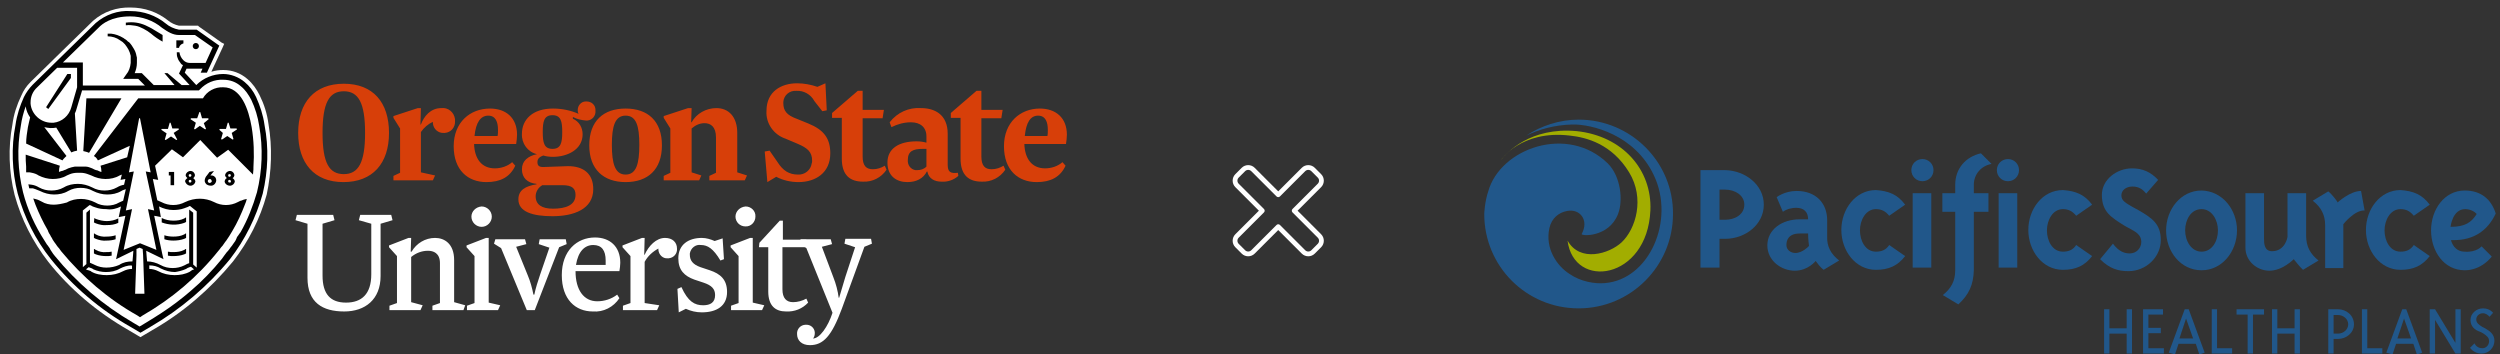 <svg width="1192" height="169" viewBox="0 0 1192 169" fill="none" xmlns="http://www.w3.org/2000/svg">
    <rect x="0" y="0" width="1192" height="169" fill="#333333" stroke="none"/>
    <path d="M128.017 59.15C127.384 54.291 125.905 49.644 123.792 45.419C122.314 42.461 120.412 39.715 117.877 37.602C114.709 34.856 110.695 33.377 106.47 33.377C104.569 33.377 102.667 33.589 100.766 34.222L106.259 22.392L106.892 20.914L105.625 20.28L94.851 12.675L94.429 12.252H85.345C83.444 11.83 81.543 10.985 80.064 9.717C74.994 5.704 68.868 3.591 62.319 3.591C55.77 3.38 49.432 5.492 44.362 9.929L25.773 28.096L25.35 28.519L14.576 39.081C12.675 40.946 11.167 43.173 10.14 45.63C8.027 50.066 6.549 54.502 5.915 59.361C3.802 70.558 4.225 81.965 6.971 92.95C10.14 104.569 15.633 115.343 23.026 124.849C33.377 137.946 46.475 148.931 61.263 157.381L65.91 160.128L66.966 160.761L68.022 160.128L72.67 157.381C87.457 148.931 100.344 137.735 111.117 124.638C118.511 115.131 124.004 104.358 127.172 92.739C129.496 81.754 129.919 70.346 128.017 59.15Z" fill="white"/>
    <path d="M57.883 46.898H41.194L39.715 72.036C40.56 72.248 41.616 72.459 42.461 72.881L57.883 46.898ZM44.996 103.935L44.785 106.048L45.63 106.47C47.32 107.104 49.01 107.526 50.911 107.315C52.812 107.315 54.714 107.104 56.404 106.259V104.146C54.714 104.991 52.812 105.414 50.911 105.414C49.221 105.414 47.32 104.991 45.63 104.358L44.996 103.935ZM45.63 111.751L44.996 111.329H44.785V113.441L45.63 113.864C47.32 114.498 49.01 114.92 50.911 114.709C52.39 114.709 53.869 114.497 55.136 114.075V112.174C53.869 112.596 52.39 112.808 50.911 112.808C49.01 113.019 47.109 112.596 45.63 111.751ZM45.63 119.145L44.996 118.723H44.785V120.835L45.63 121.257C47.32 121.891 49.01 122.103 50.7 122.103C51.545 122.103 52.39 122.103 53.235 121.891V119.99C52.39 120.201 51.545 120.201 50.7 120.201C49.01 120.413 47.109 119.99 45.63 119.145ZM64.431 12.252C65.91 12.464 67.177 13.098 68.445 13.731C69.713 14.365 70.98 15.21 72.036 16.055C73.726 17.534 75.627 18.801 77.529 19.858V16.689L73.304 14.154C72.036 13.309 70.558 12.675 69.29 12.041C67.874 11.425 66.382 10.999 64.854 10.774C63.375 10.562 61.896 10.562 60.206 10.774H59.995V12.041H60.206C61.474 11.83 62.953 12.041 64.431 12.252ZM126.116 59.572C125.482 54.925 124.004 50.489 122.102 46.264C120.835 43.517 118.934 40.983 116.61 39.081C113.864 36.758 110.061 35.279 106.47 35.279C101.611 35.279 96.964 37.18 93.584 40.56L88.091 34.645L88.936 32.744H96.541L95.696 34.645H98.654L104.569 21.759L93.795 14.154H85.345C83.021 13.731 80.698 12.675 79.007 11.196C74.36 7.394 68.445 5.281 62.319 5.281C56.193 4.859 50.278 6.971 45.63 10.985L15.633 40.349C13.923 42.087 12.497 44.083 11.408 46.264C9.506 50.489 8.027 54.925 7.394 59.572C5.281 70.346 5.704 81.543 8.45 92.316C11.619 103.724 16.9 114.286 24.294 123.581C34.856 136.679 47.742 147.664 62.319 155.903L66.966 158.649L71.614 155.903C86.123 147.494 99.002 136.546 109.639 123.581C116.821 114.286 122.102 103.724 125.271 92.316C127.806 81.543 128.229 70.346 126.116 59.572ZM47.32 12.886C48.587 11.619 52.812 7.816 62.108 7.816C67.6 7.816 73.093 9.717 77.317 13.309C80.064 15.21 82.388 16.689 85.345 16.689H92.95L101.4 22.604L98.02 29.997H90.415C89.359 29.997 88.302 29.575 87.457 28.73C86.418 27.709 85.749 26.371 85.556 24.927H84.289C84.289 25.773 84.289 26.829 84.711 27.674C84.922 28.519 85.556 29.364 86.19 30.209C86.401 30.631 86.824 30.843 87.246 31.054L85.345 35.068L90.415 40.56H86.612L79.853 34.856H78.374L83.233 40.56H73.304L67.6 34.856H64.22C64.854 33.377 65.276 31.688 65.276 29.997V27.462L65.065 26.617C64.854 25.35 64.431 24.294 63.797 23.238C63.164 22.181 62.53 21.125 61.685 20.28L61.474 20.069L61.051 19.858L60.417 19.224C59.995 18.801 59.361 18.59 58.939 18.168C56.826 16.9 54.925 16.266 53.024 16.055H51.334V17.323C53.446 17.323 55.559 17.956 57.249 19.224C57.671 19.435 58.094 19.858 58.516 20.069L59.572 21.125C60.206 21.97 60.84 22.815 61.263 23.66C61.685 24.505 62.108 25.561 62.319 26.617V29.997C62.108 32.11 61.474 34.011 60.206 35.49L58.727 37.602H65.91L69.079 40.771H39.504V29.786H29.997L47.32 12.886ZM34.011 51.123C32.955 55.136 29.575 58.094 25.561 58.516H24.505C19.435 58.516 14.999 54.502 14.576 49.432V48.799C14.576 46.053 15.633 43.517 17.745 41.616L27.251 32.321H36.758V41.616L34.011 51.123ZM122.525 91.683C120.624 98.231 118.089 104.78 114.709 110.695L114.075 111.54L113.652 112.174L113.019 113.019L112.596 114.075L112.174 114.92L111.117 116.399L110.695 117.033L109.85 118.089L109.427 118.723L108.582 119.779L108.16 120.201L106.892 121.891L105.836 123.37C101.4 128.863 96.33 134.144 90.838 138.791C86.401 142.594 81.965 145.974 77.106 149.142C74.782 150.621 72.248 152.311 69.713 153.79L66.544 155.691L63.375 153.79C49.221 145.551 36.546 134.778 26.195 122.103L25.35 121.046L24.082 119.145L23.66 118.3L22.604 116.821L22.392 116.61L21.336 114.92C16.689 107.738 13.098 99.921 10.985 91.683C8.45 81.331 8.027 70.558 9.929 59.995C10.351 56.826 11.196 53.657 12.252 50.7C12.464 52.601 13.309 54.502 14.365 55.981C13.943 57.46 13.731 58.939 13.309 60.629C12.886 63.164 12.464 65.91 12.464 68.445L29.786 76.472C29.997 76.05 30.42 75.627 30.843 75.205L31.688 74.36L21.125 60.629C23.026 61.051 24.927 61.263 26.829 60.84L34.011 72.67C34.856 72.248 35.701 72.036 36.758 71.825L35.701 54.08C36.124 53.235 36.335 52.601 36.546 51.756L39.081 43.306V43.095H94.851L95.274 42.672C98.231 39.504 102.245 37.814 106.47 38.025C109.639 38.025 112.596 39.081 114.92 41.194C117.032 42.884 118.511 45.208 119.779 47.531C121.68 51.545 122.947 55.77 123.581 59.995C125.482 70.558 125.06 81.331 122.525 91.683Z" fill="black"/>
    <path d="M93.373 23.449C94.189 23.449 94.851 22.787 94.851 21.97C94.851 21.153 94.189 20.491 93.373 20.491C92.556 20.491 91.894 21.153 91.894 21.97C91.894 22.787 92.556 23.449 93.373 23.449Z" fill="black"/>
    <path d="M85.345 22.815C85.556 21.759 86.401 20.914 87.457 20.703V19.224H84.078V22.815H85.345ZM119.99 60.629C118.511 51.968 114.92 41.616 106.47 41.616C102.456 41.405 98.654 43.517 96.752 46.898H65.91L44.785 74.36C45.026 74.621 45.312 74.836 45.63 74.994C46.05 75.434 46.406 75.932 46.686 76.472L61.896 69.501L60.629 74.994L47.954 79.007C48.165 79.853 48.376 80.909 48.376 81.965C47.954 81.965 47.531 81.754 47.109 81.543C46.686 81.331 46.264 81.12 45.841 81.12L45.208 80.909L43.94 80.275C42.884 79.853 41.828 79.43 40.771 79.43H35.701C34.645 79.641 33.589 79.853 32.532 80.275L31.265 80.909L30.631 81.12C30.209 81.331 29.786 81.543 29.364 81.543C28.941 81.754 28.519 81.754 28.096 81.965C28.096 80.909 28.308 79.853 28.519 79.007L12.252 73.726C12.252 75.627 12.252 77.529 12.464 79.43V82.176H14.154L15.21 82.388C16.266 82.599 17.534 83.021 18.379 83.655C20.491 84.711 22.815 85.345 25.139 85.345C27.462 85.345 29.786 84.922 31.899 83.655C32.321 83.444 32.955 83.233 33.377 83.021C34.434 82.599 35.701 82.388 36.969 82.388H38.447C39.603 82.393 40.748 82.608 41.828 83.021C42.461 83.233 42.884 83.444 43.517 83.655C45.63 84.711 47.954 85.345 50.278 85.345C52.601 85.345 54.925 84.922 57.038 83.655L58.094 83.233L57.46 85.767L59.784 85.345L59.15 88.091C57.883 88.302 56.826 88.725 55.77 89.359C53.869 90.415 51.968 90.838 49.855 90.838C47.742 90.838 45.841 90.415 43.94 89.359C41.828 88.302 39.504 87.669 37.18 87.669C34.856 87.669 32.532 88.091 30.42 89.359C28.519 90.415 26.617 90.838 24.505 90.838C22.392 90.838 20.491 90.415 18.59 89.359C17.534 88.725 16.477 88.302 15.21 88.091C14.576 88.091 14.154 87.88 13.52 87.88C13.731 88.514 13.731 89.147 13.943 89.781H15.633L16.9 90.204C17.534 90.415 18.379 90.838 19.012 91.049C21.125 92.105 23.449 92.739 25.773 92.739C28.096 92.739 30.42 92.316 32.532 91.049C34.434 89.993 36.335 89.57 38.447 89.57C40.56 89.57 42.461 89.993 44.362 91.049C46.475 92.105 48.799 92.739 51.123 92.739C53.446 92.739 55.77 92.316 57.883 91.049C58.516 90.626 59.361 90.415 59.995 90.204L58.727 95.696C58.094 95.907 57.46 96.33 56.826 96.541C55.136 97.597 53.024 98.02 51.123 98.02C49.221 98.02 47.109 97.597 45.419 96.541C43.306 95.485 40.983 94.851 38.659 94.851C36.335 94.851 34.011 95.274 31.899 96.541C29.575 97.175 27.462 97.597 25.561 97.597C23.66 97.597 21.547 97.175 19.858 96.119L18.59 95.485C17.745 95.062 16.689 94.851 15.844 94.64C16.266 95.696 16.477 96.541 16.9 97.597C18.59 101.822 20.491 105.836 22.815 109.85L23.026 110.484L23.449 111.329L23.871 111.963L24.294 112.808L24.716 113.441L25.139 114.286L25.984 115.554L26.617 116.399L27.04 117.033L27.674 117.877L28.096 118.3L29.152 119.779C39.292 132.031 51.545 142.594 65.487 150.41L66.755 151.255L68.022 150.41C81.965 142.382 94.218 132.031 104.146 119.568C104.78 118.934 105.202 118.089 105.836 117.455L106.048 117.244C106.47 116.61 107.104 115.765 107.526 115.131L107.738 114.92C108.794 113.441 109.85 111.751 110.695 110.272C113.23 106.047 115.131 101.822 116.821 97.386C117.244 96.541 117.455 95.696 117.666 94.851C116.61 95.062 115.765 95.274 114.92 95.696H114.709L113.441 96.33C109.85 98.231 105.625 98.231 102.034 96.33C97.809 94.218 92.739 94.218 88.302 96.33C84.711 98.231 80.486 98.231 76.895 96.33C76.261 96.119 75.627 95.696 74.994 95.485L72.881 85.345L75.416 85.767L73.938 79.007L81.965 71.191L87.246 74.994L95.485 66.755L103.513 75.205L108.794 71.403L120.624 83.233C120.624 82.388 120.835 81.543 120.835 80.698V79.853C121.257 73.304 121.046 66.966 119.99 60.629ZM104.569 61.896L104.78 61.474H107.738L108.583 58.516H109.005L109.85 61.263H112.808L113.019 61.685L110.484 63.375L111.329 66.332L110.906 66.544L108.371 64.854L105.836 66.544L105.414 66.332L106.259 63.375L104.569 61.896ZM98.231 61.474L97.809 61.685L95.274 59.995L92.95 61.685L92.528 61.474L93.373 58.516L90.838 56.826L91.049 56.404H94.006L95.062 53.446H95.485L96.33 56.404H99.287L99.499 56.826L97.175 58.727L98.231 61.474ZM84.5 66.544L84.078 66.755L81.543 65.065L79.007 66.755L78.585 66.544L79.43 63.586L76.895 61.896L77.106 61.474H80.064L80.909 58.516H81.331L82.176 61.263H85.134L85.345 61.685L82.81 63.375L84.5 66.544ZM73.515 100.344L70.558 99.71L74.571 119.145L66.755 115.976L58.939 119.145L62.953 99.71L59.995 100.344L63.797 81.754L61.474 82.176L66.332 56.404H66.755L71.825 82.176L69.501 81.754L73.515 100.344ZM68.234 121.68L68.868 140.059H64.431L65.065 121.68V118.722L66.544 118.089L68.022 118.722L68.234 121.68ZM62.953 126.961V128.229C61.474 128.229 59.995 128.651 58.727 129.285C56.404 130.552 53.657 131.186 50.911 131.186C48.376 131.186 45.63 130.764 43.517 129.496L43.306 129.285L42.25 128.862H42.039C41.616 128.651 41.405 128.651 40.983 128.44L42.039 127.595L42.25 127.384C42.884 127.595 43.306 127.806 43.94 128.017L44.574 128.44C46.438 129.262 48.451 129.694 50.489 129.708C52.812 129.708 55.136 129.285 57.249 128.017C58.939 127.172 60.84 126.539 62.741 126.539L62.953 126.961ZM88.725 128.229L89.359 127.806C89.781 127.595 90.415 127.384 91.049 127.172L92.528 128.44C92.105 128.651 91.683 128.651 91.471 128.862L90.838 129.285L90.626 129.496C88.302 130.764 85.767 131.186 83.233 131.186C80.486 131.186 77.74 130.552 75.416 129.285C74.149 128.651 72.67 128.229 71.191 128.229V126.539C73.093 126.539 74.994 126.961 76.684 128.017C78.796 129.074 81.12 129.708 83.444 129.708C84.922 129.496 86.824 129.074 88.725 128.229ZM57.671 98.442L56.615 103.513L59.784 102.879L55.347 123.581L63.586 119.568L63.375 122.314L63.164 124.638C60.84 124.638 58.727 125.06 56.826 126.327C54.925 127.172 52.812 127.595 50.7 127.595C48.799 127.595 46.898 127.172 45.208 126.327L44.785 126.116C44.151 125.905 43.517 125.482 42.884 125.271V99.921L41.194 101.4V125.905L39.504 127.384V100.344L42.672 97.809H42.884L43.517 98.02L43.729 98.231C44.151 98.442 44.785 98.654 45.419 98.865C47.109 99.499 48.799 99.71 50.7 99.71C53.235 100.132 55.559 99.499 57.671 98.442ZM75.839 98.442C77.951 99.499 80.275 100.133 82.599 100.133C84.289 100.133 86.19 99.921 87.88 99.287C88.514 99.076 88.936 98.865 89.57 98.654L90.415 98.231H90.626L93.795 100.766V127.595L92.105 126.116V101.4L90.204 99.921V125.483C89.57 125.694 88.936 125.905 88.302 126.327L87.88 126.539C86.19 127.384 84.289 127.806 82.388 127.806C80.275 127.806 78.374 127.384 76.472 126.327C74.571 125.271 72.248 124.638 70.135 124.638L69.924 122.314L69.713 119.568L77.951 123.581L77.317 120.835L73.515 102.879L76.684 103.513L75.839 98.442ZM87.88 106.259L88.725 105.836V103.724H88.514L87.88 104.146C86.19 104.991 84.5 105.202 82.599 105.202C80.698 105.202 78.796 104.78 77.106 103.935V106.047C80.486 107.315 84.289 107.526 87.88 106.259ZM87.88 111.751C86.19 112.596 84.5 112.808 82.599 112.808C81.12 112.808 79.641 112.596 78.374 112.174V114.075C79.641 114.498 81.12 114.709 82.599 114.709C84.289 114.709 86.19 114.498 87.88 113.864L88.725 113.441V111.329H88.514L87.88 111.751ZM87.88 119.145C86.19 119.99 84.5 120.201 82.599 120.201C81.754 120.201 80.909 120.201 80.064 119.99V121.891C80.909 122.102 81.754 122.102 82.599 122.102C84.289 122.102 86.19 121.891 87.88 121.258L88.725 120.835V118.722H88.514L87.88 119.145ZM21.97 51.123L23.026 51.968L33.8 37.18V35.279H32.11L21.97 51.123ZM83.021 88.302V81.965H80.486V83.655H81.331V88.302H83.021ZM88.302 86.612C88.725 87.88 89.993 88.725 91.26 88.514C92.105 88.302 92.95 87.669 93.161 86.612C93.161 85.979 92.739 85.345 92.105 84.922C92.528 84.711 92.95 84.078 92.95 83.444C92.739 82.176 91.683 81.331 90.415 81.543C89.57 81.754 88.725 82.388 88.514 83.444C88.514 84.078 88.936 84.5 89.359 84.922C88.725 85.345 88.091 85.979 88.302 86.612ZM90.626 84.289C90.204 84.289 89.993 84.078 89.993 83.655C89.993 83.233 90.204 83.021 90.626 83.021C91.049 83.021 91.26 83.233 91.26 83.655C91.26 83.866 91.049 84.289 90.626 84.289ZM90.626 87.035C90.204 87.035 89.993 86.824 89.993 86.401C89.993 85.979 90.204 85.767 90.626 85.767C91.049 85.767 91.26 85.979 91.26 86.401C91.26 86.824 91.049 87.035 90.626 87.035C90.626 87.246 90.626 87.246 90.626 87.035ZM99.921 81.965L98.654 83.655C98.02 84.289 97.597 85.345 97.597 86.19C97.597 86.824 98.02 87.457 98.442 87.88C99.076 88.302 99.71 88.514 100.344 88.514C101.611 88.725 102.879 87.669 103.09 86.19V85.979C103.09 84.711 102.245 83.866 101.189 83.655H100.344L102.034 81.543L99.921 81.965ZM100.133 85.345C100.555 85.345 100.978 85.979 100.978 86.401C100.978 86.824 100.555 87.035 100.133 87.246C99.71 87.246 99.076 87.035 99.076 86.401C99.076 85.979 99.287 85.345 100.133 85.345ZM107.104 86.612C107.315 87.88 108.794 88.725 110.061 88.514C110.906 88.302 111.751 87.669 111.963 86.612C111.963 85.979 111.54 85.345 110.906 84.922C111.329 84.711 111.751 84.078 111.751 83.444C111.54 82.176 110.484 81.331 109.216 81.543C108.371 81.754 107.526 82.388 107.315 83.444C107.315 84.078 107.738 84.5 108.16 84.922C107.526 85.134 107.104 85.979 107.104 86.612ZM109.427 84.289C109.005 84.289 108.794 84.078 108.794 83.655C108.794 83.233 109.005 83.021 109.427 83.021C109.85 83.021 110.061 83.233 110.061 83.655C110.061 83.866 109.85 84.289 109.427 84.289ZM109.427 87.035C109.005 87.035 108.794 86.824 108.794 86.401C108.794 85.979 109.005 85.767 109.427 85.767C109.85 85.767 110.061 85.979 110.061 86.401C110.272 86.824 110.061 87.035 109.427 87.035C109.639 87.246 109.639 87.246 109.427 87.035Z" fill="black"/>
    <path d="M142.171 63.375C142.171 48.799 149.988 39.926 163.93 39.926C177.873 39.926 185.478 48.799 185.478 63.375C185.478 77.951 177.661 86.824 163.719 86.824C149.776 86.824 142.171 77.74 142.171 63.375ZM174.07 63.375C174.07 49.01 170.901 43.517 163.93 43.517C156.959 43.517 153.79 49.01 153.79 63.375C153.79 77.74 156.959 83.021 163.93 83.021C170.901 83.021 174.07 77.529 174.07 63.375ZM207.448 83.655L206.391 85.979H187.59V83.866L190.759 82.388V61.263L187.59 56.193V55.347L199.209 51.545H200.688L200.476 59.361H200.688C202.166 55.347 205.335 51.545 210.405 51.545C213.574 51.123 216.531 53.446 216.954 56.826V57.671C217.165 60.629 215.053 63.164 212.095 63.375H211.673C208.926 63.586 206.603 61.474 206.391 58.727V58.094C204.068 59.15 202.166 60.84 200.688 62.953V82.176L207.448 83.655ZM235.966 80.275C238.924 80.275 242.093 79.219 244.205 77.317L245.684 79.007C243.149 84.5 238.501 86.824 231.953 86.824C223.08 86.824 216.32 81.12 216.32 69.713C216.32 58.305 224.136 51.756 233.643 51.756C241.248 51.756 246.529 56.193 246.529 64.22C246.529 65.699 246.318 67.177 246.106 68.656H226.038C226.249 75.416 229.418 80.275 235.966 80.275ZM226.249 64.854H237.234C237.445 64.009 237.445 62.953 237.445 61.896C237.445 58.305 236.389 55.136 232.798 55.136C229.206 55.136 226.882 58.305 226.249 64.854ZM270.822 79.219C278.216 79.219 282.864 82.81 282.864 90.204C282.864 99.71 273.569 103.09 263.429 103.09C253.923 103.09 247.163 100.978 247.163 95.062C247.163 90.626 250.543 88.725 255.824 87.88V87.669C251.388 87.246 248.853 84.711 248.853 80.698C248.853 76.684 251.81 74.36 256.035 73.515C251.599 72.459 248.641 68.445 248.853 63.797C248.853 57.038 253.923 51.756 263.64 51.756C267.865 51.756 272.09 52.601 275.893 54.291C275.47 53.657 275.47 53.024 275.47 52.39C275.47 50.278 277.16 48.376 279.272 48.376H279.695C282.019 48.376 283.92 50.066 283.92 52.39V52.812C284.131 55.136 282.441 57.249 280.118 57.46H279.272C277.16 57.249 275.048 56.826 273.146 55.77V56.615C276.104 57.883 277.794 60.84 277.794 64.009C277.794 71.403 270.4 74.782 263.64 74.782C261.95 74.782 260.471 74.571 258.993 74.149C257.303 74.782 256.246 75.627 256.246 77.317C256.246 79.007 257.091 79.641 258.993 79.641L270.822 79.219ZM255.401 93.584C255.401 97.597 258.359 99.499 263.64 99.499C269.766 99.499 274.414 97.809 274.414 92.95C274.414 89.993 272.935 88.302 268.288 88.302H258.57C256.669 89.359 255.401 91.471 255.401 93.584ZM263.429 54.925C259.415 54.925 258.781 57.883 258.781 62.953C258.781 68.022 259.415 70.98 263.429 70.98C267.442 70.98 268.076 68.022 268.076 62.953C268.076 57.883 267.442 54.925 263.429 54.925ZM298.285 86.824C287.934 86.824 280.963 80.909 280.963 69.29C280.963 57.671 287.723 51.756 298.285 51.756C308.848 51.756 315.607 57.671 315.607 69.29C315.607 80.909 308.848 86.824 298.285 86.824ZM298.285 83.233C303.355 83.233 304.834 78.162 304.834 69.079C304.834 59.995 303.355 55.136 298.285 55.136C293.215 55.136 291.736 60.206 291.736 69.079C291.736 77.951 293.215 83.233 298.285 83.233ZM356.168 83.655L355.111 85.979H338.211V83.866L341.38 82.388V65.487C341.38 60.417 338.845 58.727 335.887 58.727C333.564 58.727 331.451 59.784 329.761 61.263V82.176L334.409 83.655L333.353 85.979H316.453V83.866L319.621 82.388V61.263L316.453 56.193V55.347L328.071 51.545H329.761L329.55 58.305H329.761C332.085 54.08 336.732 51.545 341.591 51.545C347.295 51.545 351.52 55.559 351.52 63.375V82.176L356.168 83.655ZM387.221 76.684C387.221 72.459 385.109 70.558 380.039 68.445L374.546 66.121C368.843 64.22 365.04 58.727 365.463 52.812C365.463 43.517 372.645 39.715 380.039 39.715C383.419 39.715 386.588 40.349 389.756 41.405L393.559 39.715L394.193 52.601L392.08 53.024L388.278 48.165C386.588 44.996 383.207 43.095 379.616 43.306C376.447 43.095 373.701 45.419 373.49 48.587V49.221C373.49 52.812 375.18 54.925 379.828 56.615L385.531 58.939C392.714 61.896 395.882 65.91 395.882 73.093C395.882 82.388 388.911 86.824 380.673 86.824C377.081 86.824 373.279 85.979 370.11 84.289L365.885 86.824L364.618 72.248L366.941 71.825L370.744 77.317C373.279 81.331 376.236 83.233 380.461 83.233C383.63 83.444 386.587 81.12 387.01 77.951C387.221 77.529 387.221 77.106 387.221 76.684Z" fill="#D73F09"/>
    <path d="M396.728 53.869L408.98 43.306H411.304V52.39H421.444L420.81 56.404H411.304V74.571C411.304 79.007 412.994 80.698 416.163 80.698C418.275 80.698 420.176 80.064 421.866 79.007L422.711 80.909C420.176 84.711 415.951 86.824 411.515 86.612C405.389 86.612 401.375 83.655 401.375 75.627V56.193H396.728V53.869Z" fill="#D73F09"/>
    <path d="M451.864 78.585C451.864 81.965 453.131 82.81 456.722 82.388L456.934 83.866C455.845 84.833 454.574 85.574 453.196 86.046C451.818 86.517 450.36 86.71 448.906 86.612C445.526 86.612 442.78 85.134 442.146 81.754H441.935C440.245 85.134 436.865 86.824 432.64 86.824C427.57 86.824 423.134 84.078 423.134 77.529C423.134 70.769 428.626 67.389 437.076 67.389C438.647 67.392 440.21 67.605 441.724 68.022V65.065C441.724 60.629 438.766 58.305 434.33 58.305C431.161 58.305 427.992 59.15 425.035 60.629L424.19 58.305C427.781 53.657 433.274 51.123 439.189 51.545C445.526 51.545 451.864 54.502 451.864 63.797V78.585ZM440.034 70.98C435.386 70.98 432.851 72.036 432.851 76.261C432.64 78.585 434.119 80.698 436.443 81.12H437.288C438.978 81.12 440.456 80.698 441.724 79.43V70.98H440.034Z" fill="#D73F09"/>
    <path d="M453.343 53.869L465.595 43.306H467.919V52.39H478.059L477.425 56.404H467.919V74.571C467.919 79.007 469.609 80.698 472.778 80.698C474.89 80.698 476.791 80.064 478.481 79.007L479.326 80.909C476.791 84.711 472.566 86.824 468.13 86.612C462.004 86.612 457.99 83.655 457.99 75.627V56.193H453.343V53.869Z" fill="#D73F09"/>
    <path d="M498.339 80.275C501.296 80.275 504.465 79.219 506.578 77.317L508.056 79.007C505.521 84.5 500.874 86.824 494.325 86.824C485.453 86.824 478.693 81.12 478.693 69.713C478.693 58.305 486.509 51.756 495.804 51.756C503.409 51.756 508.69 56.193 508.69 64.22C508.69 65.699 508.479 67.177 508.268 68.656H488.41C488.621 75.416 491.79 80.275 498.339 80.275ZM488.621 64.854H499.395C499.606 64.009 499.606 62.953 499.606 61.896C499.606 58.305 498.55 55.136 494.959 55.136C491.368 55.136 489.255 58.305 488.621 64.854Z" fill="#D73F09"/>
    <path d="M181.464 131.609C181.464 142.805 174.07 148.509 164.141 148.509C153.79 148.509 146.608 144.284 146.608 132.454V106.681L140.904 104.991L141.538 102.456H158.86L159.494 104.991L153.79 106.681V131.398C153.79 140.27 157.593 144.284 164.986 144.284C172.38 144.284 177.028 140.27 177.028 130.764V106.681L171.113 104.991L171.746 102.456H186.534L187.167 104.991L181.464 106.681V131.609ZM221.813 145.551L220.967 147.875H206.18V145.762L209.771 144.495V125.483C209.771 120.624 206.602 119.567 204.067 119.567C201.11 119.567 198.364 120.624 196.04 122.525V144.072L201.533 145.551L200.476 147.875H185.689V145.762L189.28 144.495V122.102L185.478 117.877V117.033L194.772 113.441H196.04L195.829 119.99H196.251C198.575 115.976 202.8 113.441 207.447 113.441C211.884 113.441 216.531 116.188 216.531 124.004V144.072L221.813 145.551ZM238.501 145.551L237.445 147.875H222.658V145.762L226.249 144.495V122.102L222.446 117.877V117.033L231.741 113.441H233.009V144.284L238.501 145.551ZM229.629 98.442C232.164 98.442 234.488 100.555 234.488 103.301C234.488 105.836 232.375 108.16 229.629 108.16C227.094 108.16 224.77 106.048 224.77 103.301C224.77 100.766 226.882 98.654 229.629 98.442ZM261.95 118.089L256.88 116.399L257.303 114.075H269.766L270.189 116.399L266.597 117.877L254.979 147.875H251.176L238.924 118.3L235.544 116.188L236.178 114.075H250.331L250.965 116.399L246.106 117.666L251.599 131.186C252.866 134.144 253.711 137.312 254.345 140.481H254.767C255.401 137.312 256.458 134.144 257.514 130.975L261.95 118.089ZM284.765 143.65C288.145 143.65 291.525 142.594 294.271 140.481L295.328 142.171C292.581 146.396 287.723 148.931 282.653 148.509C274.414 148.509 267.865 142.805 267.865 131.186C267.865 119.567 275.048 113.23 283.709 113.23C290.68 113.23 295.75 117.455 295.75 125.271C295.75 126.539 295.539 128.018 295.328 129.285H274.414C274.414 138.369 278.428 143.65 284.765 143.65ZM274.625 126.327H288.779V124.215C288.779 119.356 286.877 116.821 282.864 116.821C278.85 116.821 275.681 119.779 274.625 126.327ZM314.34 145.551L313.284 147.875H297.018V145.762L300.609 144.495V122.102L296.806 117.877V117.033L306.101 113.441H307.369L307.157 121.469H307.369C309.27 117.244 312.861 113.441 317.086 113.441C320.678 113.441 322.79 115.554 322.79 118.511C323.001 120.835 321.311 122.947 318.776 123.159H318.354C316.03 123.37 314.129 121.469 313.918 119.145V118.511C311.171 119.99 308.848 122.102 307.369 124.849V144.495L314.34 145.551ZM324.903 136.89C328.071 143.861 331.24 145.551 335.254 145.551C338.634 145.551 340.957 144.284 340.957 140.692C340.957 137.735 339.268 136.045 335.465 134.777L331.029 133.299C326.381 131.609 323.424 128.862 323.424 123.159C323.424 116.61 328.282 113.441 334.62 113.441C336.732 113.441 338.845 114.075 340.746 114.92L344.549 113.652L345.182 123.581L343.493 124.215C340.113 118.511 337.366 116.821 334.197 116.821C331.662 116.399 329.339 118.3 328.916 120.835V121.469C328.916 124.215 330.395 126.116 333.986 127.384L338.422 128.862C343.492 130.552 346.661 133.299 346.661 139.214C346.661 145.974 341.591 148.931 334.62 148.931C331.874 148.931 329.339 148.297 327.015 147.241L323.635 148.931L323.001 137.735L324.903 136.89ZM364.406 145.551L363.35 147.875H348.562V145.762L352.154 144.495V122.102L348.351 117.877V117.033L357.646 113.441H358.914V144.284L364.406 145.551ZM355.534 98.442C358.069 98.442 360.392 100.555 360.181 103.301C360.181 105.836 358.069 108.16 355.322 107.949C354.093 107.938 352.918 107.445 352.048 106.575C351.179 105.706 350.686 104.53 350.675 103.301C350.675 100.766 352.788 98.654 355.534 98.442C355.323 98.442 355.323 98.442 355.534 98.442ZM362.082 115.765L371.8 105.202H373.279V114.286H384.475L383.841 117.877H373.068V137.946C373.068 142.171 374.969 144.072 378.137 144.072C380.25 144.072 382.574 143.439 384.475 142.383L385.32 144.284C382.574 147.241 378.771 148.72 374.757 148.509C369.687 148.509 366.307 145.763 366.307 139.003V117.877H361.871L362.082 115.765Z" fill="white"/>
    <path d="M384.475 118.3L381.095 116.188L381.729 114.075H396.094L396.728 116.399L391.869 117.666L397.361 132.242C398.599 135.366 399.45 138.63 399.896 141.96H400.107L403.065 132.031L407.713 117.877L402.643 116.188L403.065 113.864H415.318L415.74 116.188L412.149 117.666L401.375 147.241C396.516 160.339 392.503 164.564 386.165 164.564C382.151 164.564 380.039 162.24 380.039 159.283C379.996 158.724 380.067 158.163 380.248 157.633C380.428 157.103 380.716 156.616 381.091 156.201C381.467 155.786 381.923 155.451 382.432 155.218C382.941 154.986 383.493 154.859 384.053 154.846H384.475C385.476 154.821 386.448 155.179 387.194 155.846C387.94 156.513 388.403 157.44 388.489 158.438V158.86C388.489 159.705 388.278 160.761 387.644 161.395C390.813 161.395 394.826 155.691 396.939 149.142L384.475 118.3Z" fill="white"/>
    <g clip-path="url(#clip0_4_2)">
        <path d="M715.715 76.261C718.25 72.881 729.658 60.417 751.839 62.53C773.598 64.854 787.751 80.909 786.906 100.344C785.428 133.51 750.36 138.369 747.403 114.709C753.318 125.271 767.26 121.046 773.175 115.554C779.935 109.216 784.371 94.64 776.766 82.176C768.528 68.656 756.486 65.487 748.459 64.642C725.221 61.896 715.715 76.261 715.715 76.261Z" fill="#A2AD00"/>
        <path d="M727.756 64.642C733.882 61.685 741.065 59.572 749.726 59.361C758.81 59.15 779.512 64.22 788.596 83.655C798.736 104.991 786.484 133.299 765.147 134.989C760.5 135.411 753.74 134.355 748.248 130.553C742.333 126.75 736.629 118.511 738.741 108.794C739.798 103.935 743.389 101.189 747.402 100.555C753.317 99.499 757.754 104.991 754.162 111.54C753.529 112.596 767.049 113.441 771.485 102.034C774.02 95.485 772.752 84.078 766.626 77.951C747.402 59.15 715.293 70.769 709.589 91.26C707.899 96.119 707.688 102.034 707.688 102.034C707.688 126.961 727.756 147.03 752.684 147.03C777.611 147.03 797.68 126.75 797.68 102.034C797.891 77.317 777.611 57.038 752.684 57.038C743.6 57.038 734.727 59.995 727.756 64.642Z" fill="#21578A"/>
        <path d="M840.986 97.597C840.986 107.104 832.114 113.864 822.608 113.864H819.861V127.595H810.777V81.12H822.608C832.114 81.331 840.986 88.091 840.986 97.597ZM819.861 104.78H822.608C827.255 104.78 831.691 102.245 831.691 97.597C831.691 92.95 827.044 90.415 822.608 90.415H819.861V104.78Z" fill="#21578A"/>
        <path d="M876.899 124.215L869.505 128.651C868.026 127.595 866.336 125.271 865.703 124.426C865.703 124.426 862.111 129.074 855.774 129.074C849.225 129.074 842.676 124.215 842.676 117.033C842.676 109.428 849.647 104.569 858.097 104.569C859.365 104.569 862.111 104.569 862.111 104.569C862.111 101.189 860.21 99.076 856.408 99.076C854.718 99.076 852.183 99.499 850.07 100.977L847.113 94.006C847.113 94.006 850.915 91.049 856.619 91.049C866.125 91.049 871.195 97.175 871.195 104.991V112.596C870.984 117.455 872.885 121.046 876.899 124.215ZM858.097 111.329C852.605 111.329 851.76 114.709 851.76 116.821C851.76 119.356 854.084 120.624 855.985 120.624C859.576 120.624 862.534 117.244 862.534 117.244C862.534 117.244 862.111 114.286 862.111 111.329C862.111 111.329 858.309 111.329 858.097 111.329Z" fill="#21578A"/>
        <path d="M908.375 97.597L900.77 102.879C899.08 100.766 897.179 99.71 894.433 99.71C889.574 99.71 886.828 104.991 886.828 109.85C886.828 114.709 889.363 119.99 894.433 119.99C897.179 119.99 899.291 119.145 900.77 116.821L908.375 122.103C904.784 126.75 900.559 128.651 894.433 128.651C884.715 128.651 877.955 119.568 877.955 109.639C877.955 99.71 884.715 90.626 894.433 90.626C900.559 91.049 904.784 92.739 908.375 97.597Z" fill="#21578A"/>
        <path d="M916.614 86.401C913.656 86.401 911.333 84.078 911.333 81.12C911.333 78.162 913.656 75.839 916.614 75.839C919.571 75.839 921.895 78.162 921.895 81.12C921.895 84.078 919.571 86.401 916.614 86.401ZM911.966 127.806V92.105H920.839V127.595H911.966V127.806Z" fill="#21578A"/>
        <path d="M933.725 145.129L926.331 140.692C930.345 137.524 932.246 133.932 932.246 128.862V100.977H926.12V92.105H932.246V88.091C932.246 80.486 937.105 74.782 944.499 73.093L949.569 78.162C944.71 79.007 941.119 83.021 941.119 88.091V92.105H948.09V100.977H941.119V128.862C940.907 135.834 938.795 140.481 933.725 145.129Z" fill="#21578A"/>
        <path d="M957.385 86.401C954.428 86.401 952.104 84.078 952.104 81.12C952.104 78.162 954.428 75.839 957.385 75.839C960.343 75.839 962.666 78.162 962.666 81.12C962.666 84.078 960.343 86.401 957.385 86.401ZM952.949 127.806V92.105H961.821V127.595H952.949V127.806Z" fill="#21578A"/>
        <path d="M997.522 97.597L989.918 102.879C988.228 100.766 986.326 99.71 983.58 99.71C978.721 99.71 975.975 104.991 975.975 109.85C975.975 114.709 978.51 119.99 983.58 119.99C986.326 119.99 988.439 119.145 989.918 116.821L997.522 122.103C993.931 126.75 989.706 128.651 983.58 128.651C973.863 128.651 967.103 119.568 967.103 109.639C967.103 99.71 973.863 90.626 983.58 90.626C989.706 91.049 993.931 92.739 997.522 97.597Z" fill="#21578A"/>
        <path d="M1002.17 92.95C1002.17 85.556 1009.35 80.275 1016.54 80.275C1021.61 80.275 1025.41 81.965 1029 85.767L1023.29 92.316C1021.82 90.415 1019.92 88.936 1016.75 88.936C1013.58 88.936 1011.47 90.838 1011.47 93.161C1011.47 95.907 1014 96.964 1016.75 98.654L1019.49 100.132C1026.04 103.935 1030.27 106.681 1030.27 114.498C1030.27 122.525 1023.29 129.285 1014.84 129.285C1009.77 129.285 1005.76 128.018 1001.33 123.581L1007.45 116.188C1009.99 119.568 1012.52 120.835 1015.48 120.835C1018.65 120.835 1020.97 118.3 1020.97 115.343C1020.97 112.174 1018.65 110.695 1015.9 109.216L1013.16 107.738C1006.82 103.724 1002.17 101.189 1002.17 92.95Z" fill="#21578A"/>
        <path d="M1066.6 109.85C1066.6 119.779 1059.63 128.862 1049.7 128.862C1039.77 128.862 1032.8 119.99 1032.8 109.85C1032.8 99.921 1039.77 90.838 1049.7 90.838C1059.63 91.049 1066.6 99.921 1066.6 109.85ZM1049.7 119.99C1054.77 119.99 1057.52 114.92 1057.52 109.85C1057.52 104.78 1054.56 99.71 1049.7 99.71C1044.63 99.71 1041.88 104.78 1041.88 109.85C1041.88 114.92 1044.84 119.99 1049.7 119.99Z" fill="#21578A"/>
        <path d="M1105.47 124.215L1098.08 128.651C1097.02 127.806 1093.64 123.581 1093.64 123.581C1093.64 123.581 1088.36 129.074 1082.02 129.074C1076.32 129.074 1070.62 124.637 1070.62 118.089V92.105H1079.49V113.864C1079.49 115.765 1079.49 119.779 1083.29 119.779C1089.63 119.779 1090.68 113.019 1090.68 113.019V92.105H1099.56V112.385C1099.56 117.455 1101.46 121.046 1105.47 124.215Z" fill="#21578A"/>
        <path d="M1117.51 127.806H1108.64V107.526C1108.64 102.456 1106.74 98.865 1102.73 95.696L1110.12 91.26C1111.81 92.528 1114.56 96.119 1114.56 96.541C1114.56 96.541 1120.47 91.049 1125.75 91.049L1127.44 100.344C1122.58 100.133 1117.3 106.893 1117.3 106.893V127.806H1117.51Z" fill="#21578A"/>
        <path d="M1158.5 97.597L1150.89 102.879C1149.2 100.766 1147.3 99.71 1144.55 99.71C1139.69 99.71 1136.95 104.991 1136.95 109.85C1136.95 114.709 1139.48 119.99 1144.55 119.99C1147.3 119.99 1149.41 119.145 1150.89 116.821L1158.5 122.103C1154.9 126.75 1150.68 128.651 1144.55 128.651C1134.84 128.651 1128.08 119.568 1128.08 109.639C1128.08 99.71 1134.84 90.626 1144.55 90.626C1150.68 91.049 1154.9 92.739 1158.5 97.597Z" fill="#21578A"/>
        <path d="M1183.21 117.455L1188.07 122.314C1188.07 122.314 1183.42 128.862 1175.18 128.862C1165.26 128.862 1159.13 119.779 1159.13 109.85C1159.13 99.921 1165.47 90.838 1175.18 90.838C1183 90.838 1187.86 95.062 1189.97 101.822C1185.96 110.272 1179.2 114.497 1169.9 114.497C1169.27 114.497 1168.64 114.497 1168.64 114.497C1168.85 115.554 1170.33 119.99 1175.18 119.99C1180.89 120.412 1183.21 117.455 1183.21 117.455ZM1180.89 102.034C1180.89 102.034 1178.99 99.71 1175.4 99.71C1169.27 99.71 1168.42 108.16 1168.42 108.16C1175.4 108.16 1178.35 106.047 1180.89 102.034Z" fill="#21578A"/>
        <path d="M1005.76 168.577H1003.23V147.452H1005.76V156.536H1014V147.452H1016.54V168.577H1014V159.071H1005.76V168.577Z" fill="#21578A"/>
        <path d="M1031.74 166.042V168.577H1021.82V147.452H1031.32V149.988H1024.35V156.325H1030.27V158.86H1024.35V166.042H1031.74Z" fill="#21578A"/>
        <path d="M1034.07 168.155L1041.67 147.452H1043.58L1051.18 168.155L1048.64 169L1046.96 163.93H1038.72L1037.03 169L1034.07 168.155ZM1039.14 161.395H1045.69L1042.31 151.889L1039.14 161.395Z" fill="#21578A"/>
        <path d="M1064.28 166.042V168.577H1054.56V147.452H1057.09V166.042H1064.28Z" fill="#21578A"/>
        <path d="M1071.67 168.577V149.988H1066.39V147.452H1079.49V149.988H1074.21V168.577H1071.67Z" fill="#21578A"/>
        <path d="M1085.83 168.577H1083.29V147.452H1085.83V156.536H1094.06V147.452H1096.6V168.577H1094.06V159.071H1085.83V168.577Z" fill="#21578A"/>
        <path d="M1122.37 154.635C1122.37 158.649 1118.78 161.606 1114.77 161.606H1112.65V168.577H1110.12V147.452H1114.77C1118.78 147.452 1122.37 150.41 1122.37 154.635ZM1112.65 159.071H1114.77C1117.3 159.071 1119.63 157.17 1119.63 154.635C1119.63 152.1 1117.3 150.199 1114.77 150.199H1112.65V159.071Z" fill="#21578A"/>
        <path d="M1135.89 166.042V168.577H1126.17V147.452H1128.71V166.042H1135.89Z" fill="#21578A"/>
        <path d="M1137.79 168.155L1145.4 147.452H1147.3L1154.9 168.155L1152.37 169L1150.68 163.93H1142.44L1140.75 169L1137.79 168.155ZM1143.07 161.395H1149.62L1146.24 151.889L1143.07 161.395Z" fill="#21578A"/>
        <path d="M1161.03 152.523V168.577H1158.49V147.452H1161.03L1170.75 163.508V147.452H1173.28V168.577H1170.75L1161.03 152.523Z" fill="#21578A"/>
        <path d="M1177.93 152.523C1177.93 149.354 1180.89 147.03 1183.84 147.03C1185.75 147.03 1187.44 147.664 1188.7 149.142L1187.01 151.044C1186.38 150.199 1185.11 149.354 1183.84 149.354C1182.15 149.354 1180.68 150.621 1180.68 152.311C1180.68 154.001 1181.94 154.846 1183.63 155.903L1184.9 156.536C1187.01 157.804 1189.34 159.283 1189.34 162.451C1189.34 165.831 1186.59 168.578 1183.21 168.578C1180.68 168.578 1178.78 167.31 1177.72 165.831L1179.83 163.719C1180.68 165.409 1182.16 166.042 1183.63 166.042C1185.32 166.042 1186.8 164.564 1186.8 162.663C1186.8 160.973 1185.75 160.128 1183.84 158.86L1182.58 158.226C1180.04 157.381 1177.93 155.691 1177.93 152.523Z" fill="#21578A"/>
    </g>
    <path d="M595.137 78.728C594.015 78.728 592.895 79.153 592.046 80.002L589.002 83.046C587.303 84.743 587.304 87.529 589.002 89.228L600.237 100.462L589.002 111.697C587.303 113.395 587.304 116.181 589.002 117.879L592.046 120.923C593.743 122.622 596.53 122.621 598.228 120.923L609.462 109.688L620.697 120.923C622.395 122.622 625.181 122.621 626.879 120.923L629.923 117.879C631.622 116.182 631.621 113.395 629.923 111.697L618.688 100.462L629.923 89.228C631.622 87.531 631.621 84.744 629.923 83.046L626.879 80.002C625.182 78.303 622.395 78.304 620.697 80.002L609.462 91.237L598.228 80.002C597.379 79.153 596.258 78.728 595.137 78.728ZM595.137 81.001C595.667 81.001 596.198 81.208 596.61 81.62L608.653 93.664C608.868 93.878 609.159 93.999 609.462 93.999C609.766 93.999 610.057 93.878 610.272 93.664L622.315 81.62C623.139 80.796 624.438 80.797 625.261 81.62L628.305 84.664C629.129 85.488 629.128 86.787 628.305 87.61L616.261 99.653C616.047 99.868 615.926 100.159 615.926 100.462C615.926 100.766 616.047 101.057 616.261 101.272L628.305 113.315C629.129 114.139 629.128 115.439 628.305 116.261L625.261 119.305C624.437 120.129 623.138 120.128 622.315 119.305L610.272 107.261C610.057 107.047 609.766 106.926 609.462 106.926C609.159 106.926 608.868 107.047 608.653 107.261L596.61 119.305C595.786 120.129 594.486 120.128 593.664 119.305L590.62 116.261C589.796 115.437 589.797 114.138 590.62 113.315L602.664 101.272C602.878 101.057 602.999 100.766 602.999 100.462C602.999 100.159 602.878 99.868 602.664 99.653L590.62 87.61C589.796 86.786 589.797 85.487 590.62 84.664L593.664 81.62C594.076 81.208 594.606 81.001 595.137 81.001Z" fill="white"/>
    <defs>
        <clipPath id="clip0_4_2">
            <rect width="483.763" height="111.963" fill="white" transform="translate(707.688 57.038)"/>
        </clipPath>
    </defs>
</svg>
